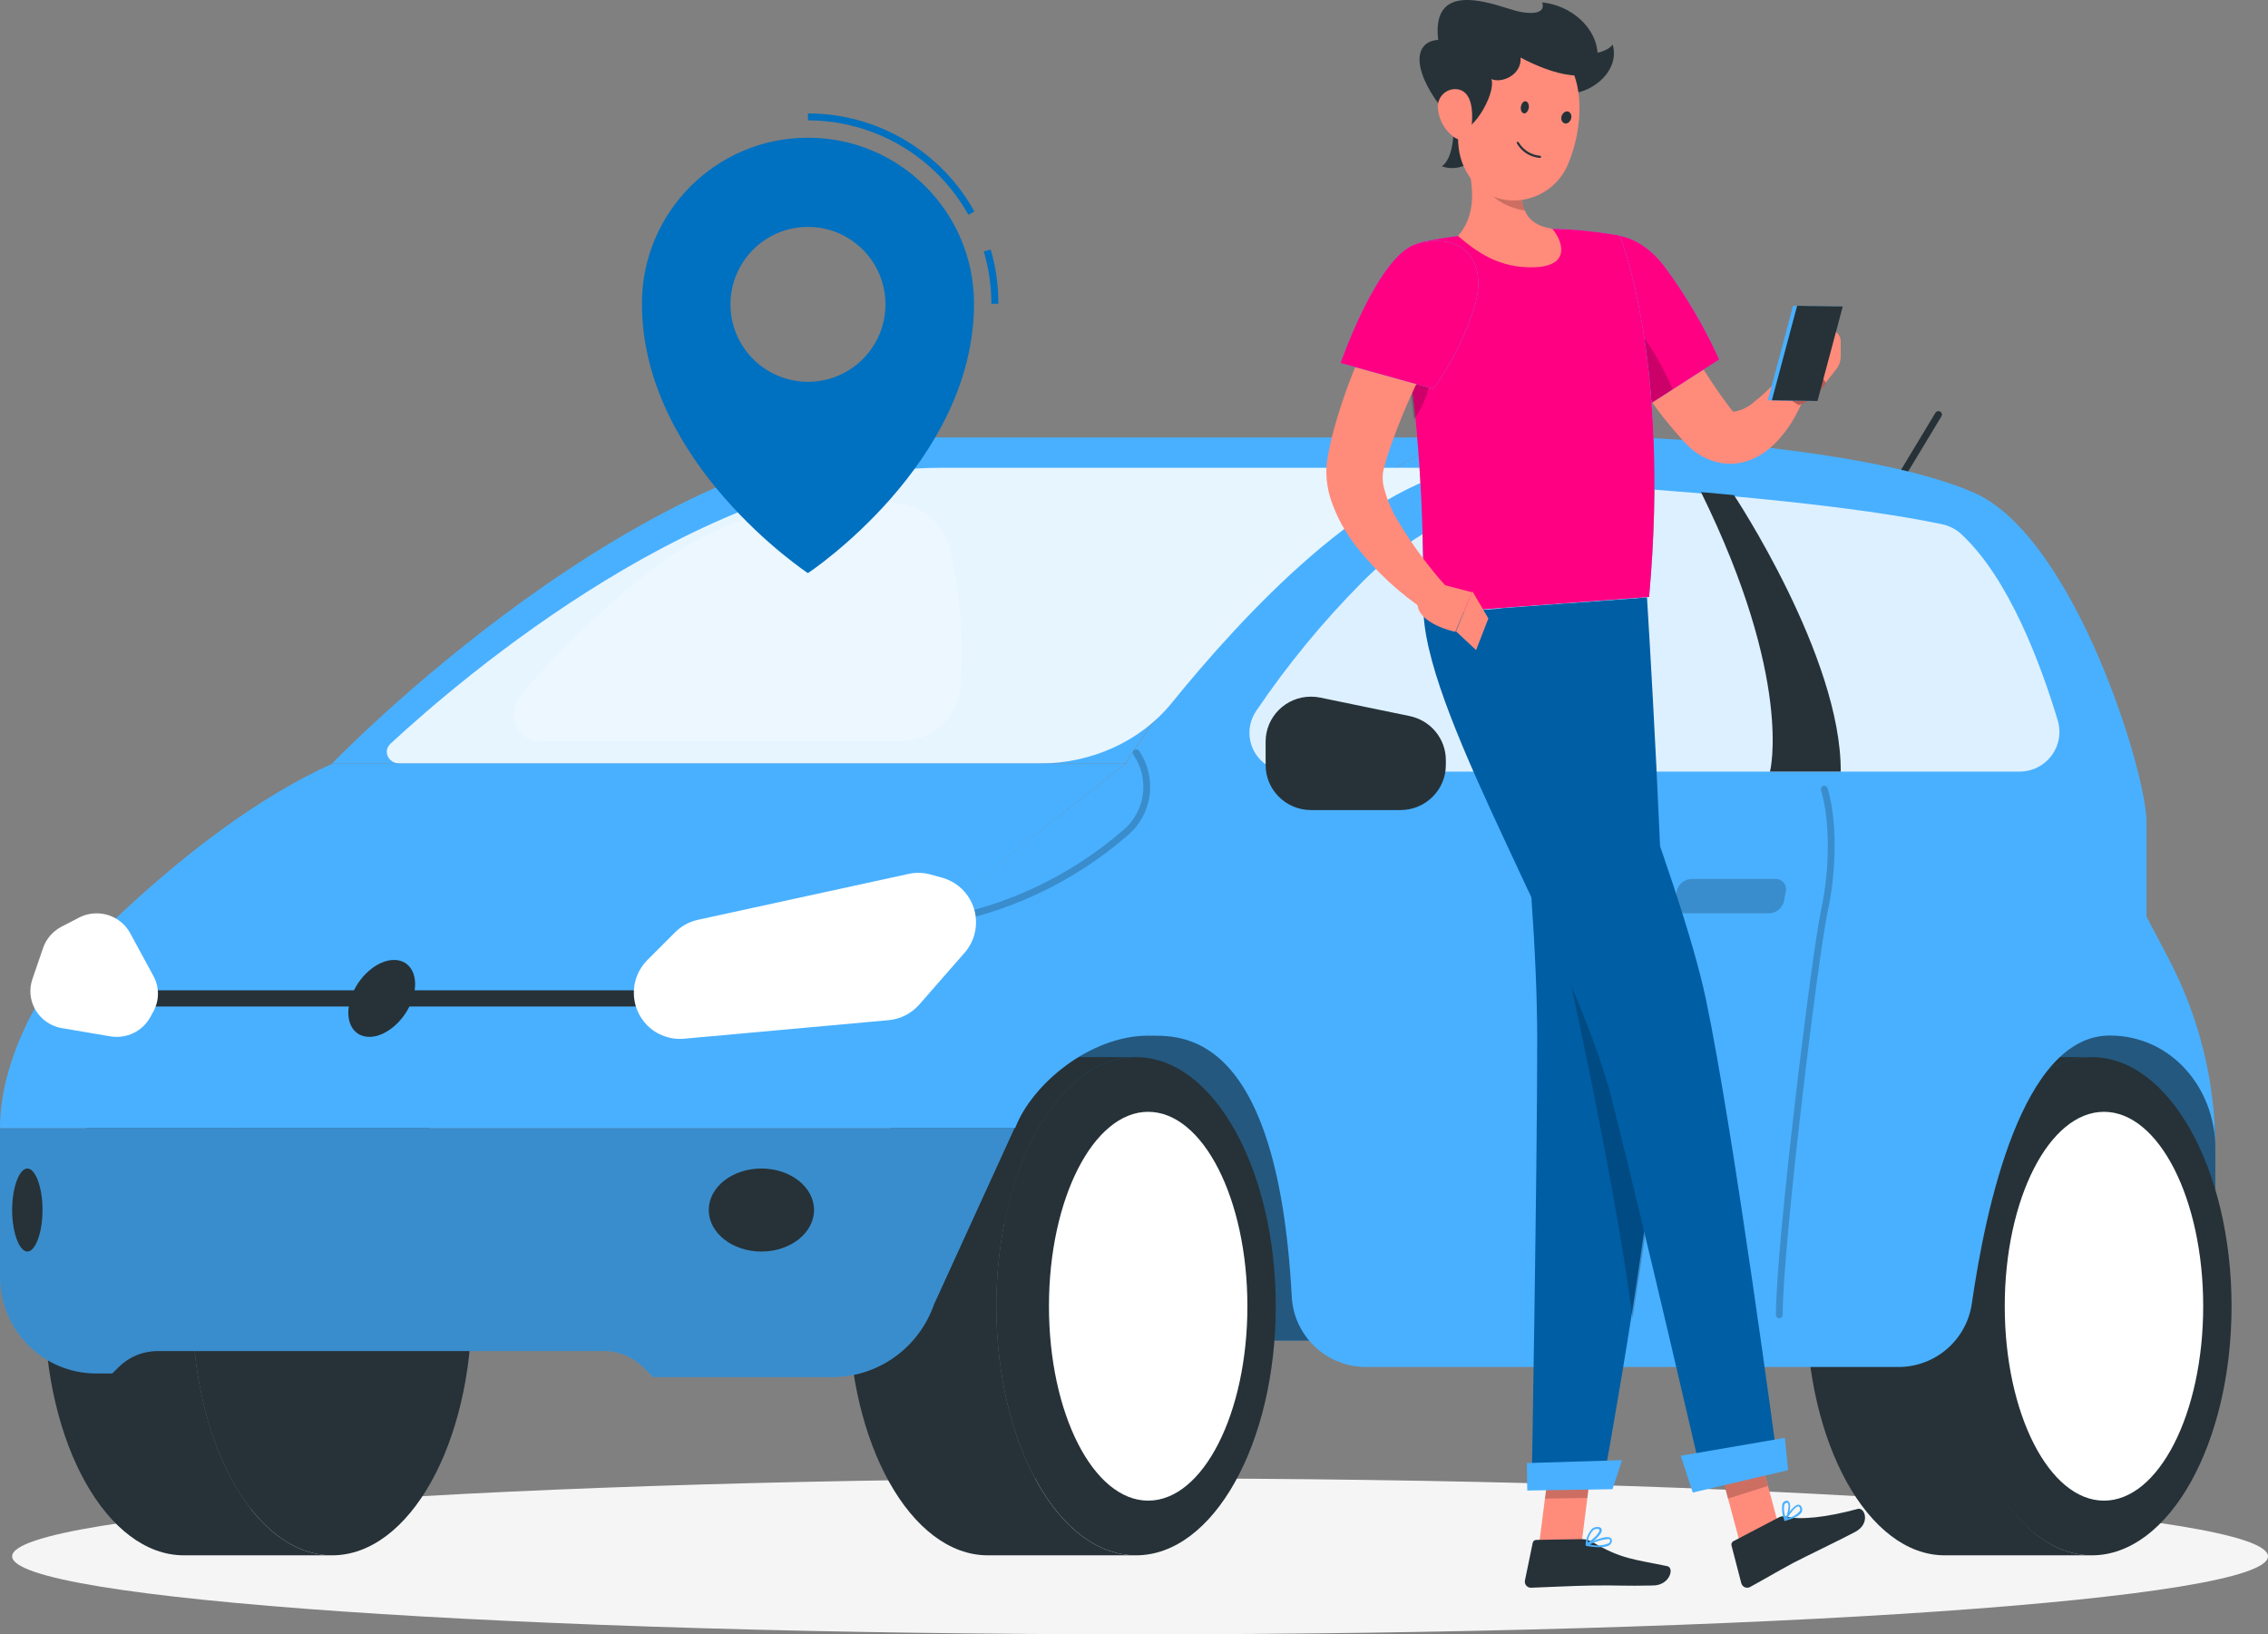 <svg width="1120" height="807" xmlns="http://www.w3.org/2000/svg" xmlns:xlink="http://www.w3.org/1999/xlink" overflow="hidden"><rect width="100%" height="100%" fill="#808080" stroke="none"/><defs><clipPath id="clip0"><rect x="1183" y="903" width="1120" height="807"/></clipPath></defs><g clip-path="url(#clip0)" transform="translate(-1183 -903)"><path d="M2303 1671.5C2303 1692.76 2053.62 1710 1746 1710 1438.38 1710 1189 1692.76 1189 1671.5 1189 1650.24 1438.38 1633 1746 1633 2053.62 1633 2303 1650.24 2303 1671.5Z" fill="#F5F5F5" fill-rule="evenodd"/><path d="M2277 1565 1679 1565 1679 1379 2206.11 1379 2255.31 1418.9C2269.08 1430.05 2277.05 1446.82 2277 1464.52Z" fill="#49B0FF" fill-rule="evenodd"/><path d="M2277 1565 1679 1565 1679 1379 2206.11 1379 2255.31 1418.9C2269.08 1430.05 2277.05 1446.82 2277 1464.52Z" fill="#000000" fill-rule="evenodd" fill-opacity="0.502"/><path d="M1675.03 1547.98C1675.03 1480.06 1706.01 1425 1743.86 1425L1670.83 1425C1632.73 1425 1602 1479.92 1602 1547.98 1602 1616.05 1632.97 1671 1670.83 1671L1744 1671C1705.83 1671 1675.03 1615.91 1675.03 1547.98Z" fill="#263238" fill-rule="evenodd"/><path d="M1813 1548C1813 1615.93 1782.11 1671 1744 1671 1705.89 1671 1675 1615.93 1675 1548 1675 1480.07 1705.89 1425 1744 1425 1782.11 1425 1813 1480.07 1813 1548Z" fill="#263238" fill-rule="evenodd"/><path d="M1799 1548C1799 1601.02 1777.06 1644 1750 1644 1722.94 1644 1701 1601.02 1701 1548 1701 1494.98 1722.94 1452 1750 1452 1777.06 1452 1799 1494.98 1799 1548Z" fill="#FFFFFF" fill-rule="evenodd"/><path d="M1278.03 1547.98C1278.03 1480.06 1309.01 1425 1346.86 1425L1273.83 1425C1235.73 1425 1205 1479.92 1205 1547.98 1205 1616.05 1235.97 1671 1273.83 1671L1347 1671C1308.9 1671 1278.03 1615.91 1278.03 1547.98Z" fill="#263238" fill-rule="evenodd"/><path d="M1416 1548C1416 1615.93 1385.11 1671 1347 1671 1308.89 1671 1278 1615.93 1278 1548 1278 1480.07 1308.89 1425 1347 1425 1385.11 1425 1416 1480.07 1416 1548Z" fill="#263238" fill-rule="evenodd"/><path d="M2147.52 1547.98C2147.52 1480.06 2178.27 1425 2215.86 1425L2143.35 1425C2105.55 1425 2075 1479.92 2075 1547.98 2075 1616.05 2105.76 1671 2143.35 1671L2216 1671C2178.2 1671 2147.52 1615.91 2147.52 1547.98Z" fill="#263238" fill-rule="evenodd"/><path d="M2285 1548C2285 1615.93 2254.11 1671 2216 1671 2177.89 1671 2147 1615.93 2147 1548 2147 1480.07 2177.89 1425 2216 1425 2254.11 1425 2285 1480.07 2285 1548Z" fill="#263238" fill-rule="evenodd"/><path d="M2271 1548C2271 1601.02 2249.06 1644 2222 1644 2194.94 1644 2173 1601.02 2173 1548 2173 1494.98 2194.94 1452 2222 1452 2249.06 1452 2271 1494.98 2271 1548Z" fill="#FFFFFF" fill-rule="evenodd"/><path d="M1593.88 1583 1505.55 1583 1500.6 1578.16C1495.52 1573.03 1488.62 1570.14 1481.43 1570.13L1260.65 1570.13C1253.45 1570.14 1246.56 1573.03 1241.48 1578.16L1238.45 1581.17 1230.41 1581.17C1204.23 1581.17 1183 1559.79 1183 1533.42 1183 1533.34 1183 1533.26 1183 1533.18L1183 1460 1684 1460 1644.15 1547.26C1636.61 1568.7 1616.47 1583.03 1593.88 1583Z" fill="#49B0FF" fill-rule="evenodd"/><path d="M1593.88 1583 1505.55 1583 1500.6 1578.16C1495.52 1573.03 1488.62 1570.14 1481.43 1570.13L1260.65 1570.13C1253.45 1570.14 1246.56 1573.03 1241.48 1578.16L1238.45 1581.17 1230.41 1581.17C1204.23 1581.17 1183 1559.79 1183 1533.42 1183 1533.34 1183 1533.26 1183 1533.18L1183 1460 1684 1460 1644.15 1547.26C1636.61 1568.7 1616.47 1583.03 1593.88 1583Z" fill="#000000" fill-rule="evenodd" fill-opacity="0.2"/><path d="M2115.75 1150C2115.44 1150.01 2115.13 1149.92 2114.87 1149.76 2114.05 1149.32 2113.76 1148.31 2114.22 1147.51 2114.23 1147.5 2114.24 1147.48 2114.25 1147.47L2138.67 1106.99C2139.06 1106.14 2140.1 1105.77 2140.97 1106.15 2141.85 1106.53 2142.24 1107.53 2141.84 1108.38 2141.8 1108.49 2141.74 1108.59 2141.67 1108.68L2117.25 1149.16C2116.94 1149.68 2116.36 1150 2115.75 1150Z" fill="#263238" fill-rule="evenodd"/><path d="M2243 1355.61 2243 1308.8C2243 1284.19 2207.17 1168.09 2157.9 1146.33 2108.63 1124.57 1989.43 1114.89 1914.35 1118.88 1839.26 1122.86 1739 1279.63 1739 1279.63L1749.9 1414.43C1765.16 1414.43 1813.78 1409.83 1820.9 1543.2 1821.89 1562.73 1838.06 1578.04 1857.65 1578L2120.53 1578C2138.79 1577.99 2154.25 1564.55 2156.77 1546.5 2163.65 1498.96 2181.59 1414.33 2224.88 1414.33 2255.24 1414.33 2277 1440.28 2277 1470.03L2277 1470.03C2277.01 1437.34 2269.06 1405.14 2253.83 1376.2Z" fill="#49B0FF" fill-rule="evenodd"/><path d="M1638.74 1119C1501.96 1119 1347 1280 1347 1280L1738.61 1280C1738.61 1280 1838.79 1123.02 1914 1119Z" fill="#49B0FF" fill-rule="evenodd"/><path d="M1647.13 1134C1531.92 1134 1411.07 1237.61 1375.82 1270.24 1373.37 1272.5 1373.4 1276.13 1375.89 1278.35 1377.08 1279.42 1378.69 1280.01 1380.36 1280L1696.27 1280C1722.06 1280.07 1746.34 1268.97 1761.61 1250.14 1795.59 1208.18 1861.04 1136.59 1914 1134Z" fill="#FFFFFF" fill-rule="evenodd" fill-opacity="0.871"/><path d="M1739.1 1280 1594.5 1393.56 1205.35 1392.32C1205.35 1392.32 1183 1424.66 1183 1460L1684.33 1460C1692.55 1438.34 1721.36 1414.39 1750 1414.39 1750 1374.09 1739.1 1280 1739.1 1280Z" fill="#49B0FF" fill-rule="evenodd"/><path d="M1644.69 1360C1643.85 1359.99 1643.13 1359.36 1643.02 1358.52 1642.89 1357.59 1643.53 1356.73 1644.45 1356.59 1678.97 1350.94 1711.27 1335.79 1737.79 1312.8 1748.65 1303.59 1750.8 1287.57 1742.75 1275.78 1742.17 1275.03 1742.3 1273.94 1743.05 1273.36 1743.8 1272.78 1744.87 1272.92 1745.45 1273.67 1745.48 1273.71 1745.52 1273.76 1745.55 1273.81 1754.58 1287.07 1752.17 1305.06 1739.98 1315.42 1713 1338.84 1680.11 1354.26 1644.96 1359.97Z" fill="#000000" fill-rule="evenodd" fill-opacity="0.2"/><path d="M1205 1392.76C1205 1392.76 1273.38 1313.18 1347.33 1280L1739 1280 1594.33 1394Z" fill="#49B0FF" fill-rule="evenodd"/><path d="M1251 1392 1508 1392 1508 1400 1251 1400Z" fill="#263238" fill-rule="evenodd"/><path d="M1502.64 1377.1 1516.41 1363.33C1519.51 1360.24 1523.43 1358.1 1527.71 1357.17L1631.71 1334.52C1635.36 1333.72 1639.16 1333.84 1642.76 1334.87L1648.33 1336.42C1660.49 1339.84 1667.56 1352.46 1664.14 1364.61 1663.22 1367.88 1661.58 1370.9 1659.35 1373.45L1636.97 1399.03C1633.12 1403.43 1627.72 1406.19 1621.89 1406.74L1520.92 1415.9C1514.17 1416.54 1507.48 1414.14 1502.68 1409.36L1502.68 1409.36C1493.79 1400.45 1493.77 1386.03 1502.64 1377.1Z" fill="#FFFFFF" fill-rule="evenodd"/><path d="M1258.7 1384.81 1247.28 1363.77C1245.67 1360.83 1243.29 1358.36 1240.38 1356.63L1240.38 1356.63C1234.76 1353.31 1227.79 1353.12 1221.99 1356.12L1213.33 1360.61C1209.08 1362.83 1205.84 1366.56 1204.29 1371.05L1199.01 1386.45C1195.66 1396.13 1200.91 1406.66 1210.74 1409.96 1211.67 1410.28 1212.63 1410.52 1213.61 1410.68L1237.45 1414.73C1245.42 1416.09 1253.38 1412.27 1257.21 1405.24L1258.8 1402.35C1261.77 1396.86 1261.73 1390.27 1258.7 1384.81Z" fill="#FFFFFF" fill-rule="evenodd"/><path d="M1819.14 1284 2180.36 1284C2191.2 1284.01 2199.99 1275.24 2200 1264.42 2200 1262.5 2199.72 1260.59 2199.17 1258.76 2190.93 1231.36 2175.15 1188.51 2151.44 1166.66 2148.8 1164.25 2145.57 1162.6 2142.07 1161.87 2099.49 1152.86 2031.04 1146.87 1980.26 1143.37 1933.68 1140.19 1888.04 1157.51 1855.34 1190.77 1836.02 1210.26 1818.57 1231.5 1803.22 1254.24 1797.35 1263.04 1799.73 1274.92 1808.55 1280.79 1811.68 1282.87 1815.37 1283.99 1819.14 1284Z" fill="#FFFFFF" fill-rule="evenodd" fill-opacity="0.812"/><path d="M1585 1500.48C1585 1511.79 1573.35 1521 1559 1521 1544.65 1521 1533 1511.79 1533 1500.48 1533 1489.17 1544.61 1480 1559 1480 1573.39 1480 1585 1489.17 1585 1500.48Z" fill="#263238" fill-rule="evenodd"/><path d="M1377.61 1377C1386.07 1377 1390.2 1385.51 1386.83 1395.98 1383.45 1406.45 1373.89 1415 1365.4 1415 1356.9 1415 1352.81 1406.49 1356.18 1395.98 1359.55 1385.48 1369.15 1377 1377.61 1377Z" fill="#263238" fill-rule="evenodd"/><path d="M1204 1500.48C1204 1511.79 1200.45 1521 1196.52 1521 1192.58 1521 1189 1511.79 1189 1500.48 1189 1489.17 1192.55 1480 1196.52 1480 1200.49 1480 1204 1489.17 1204 1500.48Z" fill="#263238" fill-rule="evenodd"/><path d="M1808 1280.75 1808 1269.24C1807.99 1256.97 1818 1247.01 1830.37 1247 1831.92 1247 1833.46 1247.16 1834.98 1247.47L1879.15 1256.59C1889.55 1258.75 1897 1267.83 1897 1278.36L1897 1280.75C1897 1293.03 1886.98 1302.98 1874.6 1303L1830.43 1303C1818.04 1303 1808 1293.04 1808 1280.75Z" fill="#263238" fill-rule="evenodd"/><path d="M2039.28 1147.48C2039.28 1147.48 2033.34 1146.89 2023 1146 2068.74 1238.94 2057.08 1284 2057.08 1284L2092 1284C2092.35 1227.41 2039.28 1147.48 2039.28 1147.48Z" fill="#263238" fill-rule="evenodd"/><path d="M1657.29 1242.49C1655.85 1257.51 1643.18 1268.98 1628.03 1269L1450.21 1269C1437.24 1269 1432.54 1254.58 1441.94 1243.86 1458.9 1224.62 1477.32 1206.71 1497.04 1190.29 1530.53 1162.21 1572.11 1147.62 1610.98 1150.32L1625.66 1151.38C1638.68 1152.39 1649.48 1161.8 1652.22 1174.51 1657.4 1196.77 1659.12 1219.7 1657.29 1242.49Z" fill="#FFFFFF" fill-rule="evenodd" fill-opacity="0.2"/><path d="M2061.71 1554C2060.77 1554 2060 1553.23 2060 1552.28 2060 1517.49 2077.64 1374.02 2082.26 1352.53 2086.74 1331.66 2086.74 1308.35 2082.26 1293.19 2081.99 1292.28 2082.51 1291.33 2083.42 1291.06 2084.32 1290.82 2085.26 1291.33 2085.54 1292.23 2090.15 1307.91 2090.15 1331.87 2085.54 1353.26 2080.92 1374.64 2063.35 1517.63 2063.35 1552.28 2063.35 1553.2 2062.63 1553.96 2061.71 1554Z" fill="#000000" fill-rule="evenodd" fill-opacity="0.2"/><path d="M2056.66 1354 2015.29 1354C2012.46 1354.09 2010.09 1351.91 2010 1349.14 2009.99 1348.71 2010.03 1348.27 2010.13 1347.84L2010.98 1343.16C2011.69 1339.68 2014.73 1337.13 2018.34 1337L2059.71 1337C2062.54 1336.91 2064.91 1339.09 2065 1341.86 2065.01 1342.29 2064.97 1342.73 2064.87 1343.16L2064.02 1347.84C2063.31 1351.32 2060.27 1353.87 2056.66 1354Z" fill="#000000" fill-rule="evenodd" fill-opacity="0.2"/><path d="M1676 1053 1672.57 1053C1672.57 1044.26 1671.31 1035.56 1668.82 1027.17L1672.26 1026.21C1674.79 1034.91 1676.05 1043.94 1676 1053ZM1661.2 1009.07C1645.19 980.328 1614.89 962.489 1582 962.434L1582 959C1616.15 959.034 1647.6 977.565 1664.19 1007.43Z" fill="#0070C0" fill-rule="evenodd"/><path d="M1581.97 971C1536.69 971.019 1500 1007.7 1500 1052.94 1500 1131.9 1581.97 1186 1581.97 1186 1581.97 1186 1664 1131.86 1664 1052.94 1663.98 1007.68 1627.26 971 1581.97 971ZM1581.97 1091.53C1560.83 1091.51 1543.71 1074.37 1543.73 1053.25 1543.75 1032.13 1560.9 1015.02 1582.03 1015.04 1603.16 1015.06 1620.27 1032.18 1620.27 1053.29 1620.27 1074.41 1603.14 1091.53 1582 1091.53 1581.99 1091.53 1581.98 1091.53 1581.97 1091.53Z" fill="#0070C0" fill-rule="evenodd"/><path d="M1943 1666 1963.96 1665.66 1970 1618 1949.07 1618.34 1943 1666Z" fill="#FF8B7B" fill-rule="evenodd"/><path d="M2042.26 1665 2062 1658.82 2049.74 1613 2030 1619.22 2042.26 1665Z" fill="#FF8B7B" fill-rule="evenodd"/><path d="M2061.44 1652.27 2038.96 1664.04C2038.21 1664.45 2037.84 1665.33 2038.07 1666.17L2042.88 1684.71C2043.3 1686.35 2044.96 1687.33 2046.57 1686.9 2046.81 1686.84 2047.03 1686.75 2047.24 1686.63 2054.43 1682.72 2059.48 1679.65 2068.59 1674.72 2074.19 1671.79 2091.38 1663.55 2099.11 1659.46 2106.84 1655.38 2103.92 1647.1 2100.42 1648.08 2084.61 1652.37 2071.68 1653.63 2065.01 1651.85 2063.81 1651.53 2062.54 1651.68 2061.44 1652.27Z" fill="#263238" fill-rule="evenodd"/><path d="M1964.37 1663 1941.63 1663.38C1940.78 1663.4 1940.07 1664 1939.9 1664.83L1936.07 1683.35C1935.71 1684.96 1936.73 1686.57 1938.35 1686.93 1938.6 1686.98 1938.85 1687.01 1939.11 1687 1947.32 1686.72 1959.16 1686.07 1969.47 1685.9 1981.51 1685.72 1985.03 1686.21 1999.18 1685.9 2007.7 1685.9 2009.95 1677.08 2006.36 1676.36 1990 1672.92 1983.62 1672.92 1969.44 1664.45 1967.9 1663.54 1966.15 1663.04 1964.37 1663Z" fill="#263238" fill-rule="evenodd"/><path d="M1996.26 1035C2000.95 1044.46 2006.26 1054.48 2011.56 1064.01 2016.87 1073.54 2022.49 1083.04 2028.48 1091.96 2030.02 1094.16 2031.46 1096.46 2033.04 1098.56L2036.91 1103.86C2037.7 1104.9 2038.14 1105.38 2038.28 1105.62 2038.42 1105.86 2038.48 1106.2 2039.48 1106.27 2043.11 1105.61 2046.5 1103.94 2049.24 1101.45 2051.12 1100.01 2053.04 1098.36 2054.92 1096.6 2056.81 1094.85 2058.69 1092.82 2060.33 1091.2L2074 1098.84C2072.86 1101.88 2071.51 1104.83 2069.96 1107.68 2068.43 1110.6 2066.67 1113.39 2064.68 1116.01 2062.58 1118.88 2060.17 1121.51 2057.49 1123.86 2054.32 1126.7 2050.63 1128.91 2046.64 1130.36 2041.63 1132.2 2036.19 1132.5 2031.02 1131.22 2026.17 1130.03 2021.68 1127.67 2017.93 1124.34 2017.11 1123.64 2016.32 1122.89 2015.57 1122.1L2014.48 1120.97 2013.69 1120.07 2010.67 1116.63C2008.65 1114.33 2006.8 1111.95 2004.89 1109.75 1997.57 1100.3 1990.82 1090.41 1984.68 1080.15 1981.67 1075.06 1978.69 1069.83 1975.95 1064.7 1973.21 1059.57 1970.53 1054.38 1968 1048.56Z" fill="#FF8B7B" fill-rule="evenodd"/><path d="M1958.55 1035.25C1952.94 1054.25 1992.3 1106 1992.3 1106L2032 1080.52C2024.53 1064.06 2015.31 1048.45 2004.5 1033.95 1988.24 1013.27 1964.66 1014.37 1958.55 1035.25Z" fill="#49B0FF" fill-rule="evenodd"/><path d="M1958.55 1035.25C1952.94 1054.25 1992.3 1106 1992.3 1106L2032 1080.52C2024.53 1064.06 2015.31 1048.45 2004.5 1033.95 1988.24 1013.27 1964.66 1014.37 1958.55 1035.25Z" fill="#FF0083" fill-rule="evenodd"/><path d="M1982.68 1057.39C1990.79 1060.82 2002.77 1080.54 2009 1095.18L1992.23 1106C1982.84 1093.43 1974.41 1080.16 1967 1066.32 1972.31 1060.41 1978.36 1055.57 1982.68 1057.39Z" fill="#000000" fill-rule="evenodd" fill-opacity="0.2"/><path d="M2058 1094.72 2072.41 1071 2085 1091.46C2081.97 1096.91 2077.05 1101.03 2071.21 1103Z" fill="#B55B52" fill-rule="evenodd"/><path d="M2092 1071.45 2092 1078.91C2092 1081.24 2091.22 1083.49 2089.8 1085.29L2084.56 1092 2072 1071.2 2084.98 1066.31C2087.72 1065.31 2090.73 1066.8 2091.7 1069.64 2091.9 1070.22 2092 1070.83 2092 1071.45Z" fill="#FF8B7B" fill-rule="evenodd"/><path d="M2078.53 1101 2056 1100.66 2068.47 1054 2091 1054.34 2078.53 1101Z" fill="#49B0FF" fill-rule="evenodd"/><path d="M2080.53 1101 2058 1100.66 2070.47 1054 2093 1054.34 2080.53 1101Z" fill="#263238" fill-rule="evenodd"/><path d="M1970 1618 1966.89 1642.66 1946 1643 1949.11 1618.31 1970 1618Z" fill="#000000" fill-rule="evenodd" fill-opacity="0.2"/><path d="M2030 1619.25 2049.72 1613 2056 1636.75 2036.28 1643 2030 1619.25Z" fill="#000000" fill-rule="evenodd" fill-opacity="0.2"/><path d="M1871.52 1045.37C1888.48 1118.19 1884.8 1190.42 1886.66 1206L1997.38 1197.76C2008.01 1079.41 1982.83 1019.33 1982.83 1019.33 1982.83 1019.33 1975.71 1017.96 1966.05 1016.96 1963.02 1016.65 1959.72 1016.38 1956.31 1016.21 1954.42 1016.21 1952.53 1016.03 1950.57 1016 1934.83 1016.24 1919.12 1017.39 1903.51 1019.43 1900.55 1019.81 1897.56 1020.22 1894.64 1020.7L1886.79 1022.14 1886.48 1022.14C1876.07 1024.21 1869.3 1034.31 1871.37 1044.7 1871.42 1044.92 1871.47 1045.15 1871.52 1045.37Z" fill="#49B0FF" fill-rule="evenodd"/><path d="M1871.52 1045.37C1888.48 1118.19 1884.8 1190.42 1886.66 1206L1997.38 1197.76C2008.01 1079.41 1982.83 1019.33 1982.83 1019.33 1982.83 1019.33 1975.71 1017.96 1966.05 1016.96 1963.02 1016.65 1959.72 1016.38 1956.31 1016.21 1954.42 1016.21 1952.53 1016.03 1950.57 1016 1934.83 1016.24 1919.12 1017.39 1903.51 1019.43 1900.55 1019.81 1897.56 1020.22 1894.64 1020.7L1886.79 1022.14 1886.48 1022.14C1876.07 1024.21 1869.3 1034.31 1871.37 1044.7 1871.42 1044.92 1871.47 1045.15 1871.52 1045.37Z" fill="#FF0083" fill-rule="evenodd"/><path d="M1889.65 1060 1877 1076.56C1877.02 1076.77 1877.02 1076.98 1877 1077.19 1878.78 1088.42 1880.15 1099.4 1881.17 1110 1893.31 1094.76 1891.53 1067.25 1889.65 1060Z" fill="#000000" fill-rule="evenodd" fill-opacity="0.2"/><path d="M1908.45 987.206C1911.07 998.314 1910.9 1010.66 1903 1019.5 1911.75 1027.04 1923.09 1035.65 1940.94 1034.96 1958.78 1034.28 1954.8 1022.14 1949.59 1016 1934.36 1013.54 1934.33 1003.56 1934.19 992.589 1934.18 990.311 1932.71 988.303 1930.55 987.618L1913.8 982.201C1911.59 981.493 1909.23 982.716 1908.53 984.935 1908.3 985.67 1908.27 986.456 1908.45 987.206Z" fill="#FF8B7B" fill-rule="evenodd"/><path d="M1934.04 993 1917 995.17C1917.38 995.916 1917.86 996.627 1918.31 997.339 1921.54 1002.42 1928.63 1005.78 1936 1007 1934.41 1002.51 1933.74 997.749 1934.04 993Z" fill="#000000" fill-rule="evenodd" fill-opacity="0.2"/><path d="M1957 948.843C1966.21 950.451 1983.42 939.543 1979.4 925 1974.25 931.747 1957 929.475 1957 929.475Z" fill="#263238" fill-rule="evenodd"/><path d="M1919.94 964.104C1920.97 973.411 1909.11 989.982 1895 985.128 1901.92 980.374 1900.81 963 1900.81 963Z" fill="#263238" fill-rule="evenodd"/><path d="M1905.49 945.761C1902.92 966.142 1900.35 977.979 1908.73 990.366 1921.27 1008.79 1948.25 1004.09 1956.94 984.979 1964.76 967.823 1967.64 937.252 1949.15 925.517 1935.99 917.092 1918.41 920.792 1909.87 933.781 1907.5 937.39 1906 941.489 1905.49 945.761Z" fill="#FF8B7B" fill-rule="evenodd"/><path d="M1903.34 966.179C1908.32 971.454 1922.01 949.904 1919.5 942.042 1924.65 944.318 1934.53 939.973 1933.91 931.422 1949.32 939.698 1971.65 946.249 1971.99 931.422 1972.34 916.596 1958.27 905.389 1944.55 904.217 1946.19 908.665 1941.84 910.562 1932.88 908.665 1923.93 906.768 1889.41 890.804 1893.22 922.699 1880.32 923.457 1878.64 939.87 1903.34 966.179Z" fill="#263238" fill-rule="evenodd"/><path d="M1893.18 957.535C1893.88 962.656 1896.55 967.285 1900.6 970.407 1905.99 974.492 1909.36 970.167 1909.87 963.714 1910.34 957.878 1909.87 948.748 1903.43 947.203 1898.79 946.173 1894.21 949.167 1893.2 953.89 1892.94 955.091 1892.93 956.332 1893.18 957.535Z" fill="#FF8B7B" fill-rule="evenodd"/><path d="M1924.1 1203.39 1996.33 1198C1996.33 1198 2005.68 1347.14 2004.96 1410.36 2004.24 1476.16 1974.24 1637.45 1974.24 1637.45L1939.36 1638C1939.36 1638 1942.12 1481.55 1942.12 1416.95 1942.12 1329.97 1924 1203.39 1924 1203.39" fill="#005EA4" fill-rule="evenodd"/><path d="M1952 1358C1952.97 1362.3 1980.36 1483.37 1989.2 1554 1993.89 1524.63 1998.73 1491.66 2002 1462.53Z" fill="#000000" fill-rule="evenodd" fill-opacity="0.2"/><path d="M1957.4 1201C1957.4 1201 2012.87 1336.68 2025.37 1396.2 2039.14 1461.35 2061 1626.16 2061 1626.16L2023.37 1632C2023.37 1632 1994.9 1508.8 1978.96 1445.88 1960.85 1374.16 1889.03 1260.59 1886 1206.3Z" fill="#005EA4" fill-rule="evenodd"/><path d="M2066 1628.95 2018.93 1640 2013 1621.83 2064.41 1613 2066 1628.95Z" fill="#49B0FF" fill-rule="evenodd"/><path d="M1979.3 1638.35 1937.21 1639 1937 1625.45 1984 1624 1979.3 1638.35Z" fill="#49B0FF" fill-rule="evenodd"/><path d="M1934.08 955.597C1933.77 957.209 1934.38 958.653 1935.44 958.955 1936.49 959.257 1937.62 958.014 1937.92 956.403 1938.23 954.791 1937.62 953.347 1936.53 953.045 1935.44 952.743 1934.38 953.985 1934.08 955.597Z" fill="#263238" fill-rule="evenodd"/><path d="M1954.1 960.592C1953.72 962.173 1954.48 963.652 1955.8 963.954 1957.12 964.257 1958.52 963.013 1958.9 961.399 1959.28 959.786 1958.52 958.306 1957.2 958.037 1955.88 957.769 1954.48 958.979 1954.1 960.592Z" fill="#263238" fill-rule="evenodd"/><path d="M1941.29 980.627C1937.45 979.789 1934.11 977.316 1932.06 973.796 1931.93 973.527 1932.02 973.197 1932.27 973.049 1932.52 972.933 1932.81 973.03 1932.95 973.273 1935.29 977.14 1939.25 979.606 1943.6 979.918 1943.89 979.997 1944.06 980.304 1943.98 980.603 1943.93 980.797 1943.79 980.949 1943.6 981 1942.83 980.946 1942.05 980.821 1941.29 980.627Z" fill="#263238" fill-rule="evenodd"/><path d="M2069.71 1652.12C2068.08 1652.91 2066.36 1653.51 2064.6 1653.91 2064.45 1654.03 2064.23 1654.03 2064.09 1653.91 2063.97 1653.75 2063.97 1653.53 2064.09 1653.37 2064.53 1652.63 2068.55 1646 2071.11 1646 2071.7 1646 2072.24 1646.33 2072.51 1646.84 2073.05 1647.66 2073.15 1648.68 2072.78 1649.58 2072.06 1650.73 2070.98 1651.62 2069.71 1652.12ZM2065.52 1652.66C2068.02 1652.29 2070.28 1651 2071.86 1649.04 2072.1 1648.42 2072.01 1647.72 2071.62 1647.18 2071.42 1646.84 2071.25 1646.81 2071.07 1646.81 2069.75 1646.81 2067.19 1650.09 2065.52 1652.66Z" fill="#49B0FF" fill-rule="evenodd"/><path d="M2064.89 1654 2064.64 1654C2064.47 1653.97 2064.33 1653.86 2064.26 1653.71 2063.11 1651.18 2062.74 1648.36 2063.18 1645.61 2063.45 1644.94 2063.98 1644.42 2064.64 1644.16L2064.64 1644.16C2065.26 1643.84 2066.01 1644.02 2066.44 1644.58 2067.8 1646.32 2066.44 1651.9 2065.05 1653.81 2065.02 1653.89 2064.97 1653.96 2064.89 1654ZM2064.89 1645.19C2064.55 1645.37 2064.28 1645.67 2064.13 1646.03 2063.75 1648.21 2064.02 1650.46 2064.89 1652.48 2065.93 1650.19 2066.66 1646.19 2065.87 1645.19 2065.87 1645.19 2065.62 1644.87 2065.08 1645.19L2065.08 1645.19Z" fill="#49B0FF" fill-rule="evenodd"/><path d="M1966.3 1666.33C1966.06 1666.24 1965.94 1665.97 1966.03 1665.74 1966.08 1665.63 1966.18 1665.54 1966.3 1665.49 1967.24 1665.01 1975.59 1660.92 1978.15 1662.27 1978.63 1662.53 1978.94 1662.99 1978.98 1663.5L1978.98 1663.5C1979.09 1664.34 1978.75 1665.18 1978.08 1665.75 1975.83 1667.65 1969.84 1666.97 1966.44 1666.39ZM1977.6 1662.95C1974.27 1663.13 1971.03 1664.05 1968.18 1665.65 1971.28 1666.47 1974.59 1666.25 1977.53 1665.01 1977.97 1664.62 1978.18 1664.05 1978.08 1663.5 1978.09 1663.29 1977.97 1663.1 1977.77 1663.01Z" fill="#49B0FF" fill-rule="evenodd"/><path d="M1966.21 1665.89 1966.21 1665.89C1966.07 1665.79 1965.99 1665.63 1966 1665.47 1966.19 1662.69 1967.31 1660.03 1969.22 1657.85 1970 1657.25 1971.02 1656.94 1972.04 1657.01L1972.04 1657.01C1973.47 1657.01 1973.87 1657.79 1973.97 1658.31 1974.4 1660.52 1969.33 1664.82 1966.82 1665.92 1966.64 1666.04 1966.39 1666.02 1966.21 1665.89ZM1972.33 1657.98C1972.17 1657.94 1971.99 1657.94 1971.83 1657.98L1971.83 1657.98C1971.07 1657.91 1970.31 1658.13 1969.76 1658.6 1968.17 1660.32 1967.21 1662.45 1967 1664.69 1969.65 1663.22 1973.08 1659.81 1972.83 1658.51 1972.83 1658.31 1972.76 1658.11 1972.33 1657.98Z" fill="#49B0FF" fill-rule="evenodd"/><path d="M1904 1051.09C1897.15 1063.29 1890.3 1076.32 1884.13 1089.15 1877.92 1101.68 1872.6 1114.64 1868.21 1127.92 1867.69 1129.54 1867.32 1131.12 1866.84 1132.7 1866.67 1133.42 1866.36 1134.46 1866.26 1134.94 1866.14 1135.33 1866.05 1135.73 1865.98 1136.14 1865.69 1138.3 1865.74 1140.5 1866.15 1142.64 1867.53 1148.52 1869.78 1154.17 1872.83 1159.38 1879.94 1171.4 1888.22 1182.67 1897.56 1193.04L1887.63 1205C1874.38 1196.21 1862.61 1185.36 1852.76 1172.86 1847.27 1165.89 1843.02 1158.03 1840.19 1149.62 1838.56 1144.59 1837.83 1139.32 1838.03 1134.04 1838.03 1132.63 1838.31 1131.16 1838.48 1129.75 1838.65 1128.34 1838.86 1127.61 1839.06 1126.51 1839.47 1124.52 1839.85 1122.42 1840.29 1120.46 1844.13 1105.2 1849.34 1090.31 1855.84 1075.98 1862.09 1061.9 1869.18 1048.21 1877.08 1035Z" fill="#FF8B7B" fill-rule="evenodd"/><path d="M1882.61 1023.43C1863.57 1028.67 1845 1082.26 1845 1082.26L1890.85 1095C1898.89 1083.72 1905.3 1071.36 1909.9 1058.29 1919.54 1032.23 1905.66 1017.13 1882.61 1023.43Z" fill="#49B0FF" fill-rule="evenodd"/><path d="M1882.61 1023.43C1863.57 1028.67 1845 1082.26 1845 1082.26L1890.85 1095C1898.89 1083.72 1905.3 1071.36 1909.9 1058.29 1919.54 1032.23 1905.66 1017.13 1882.61 1023.43Z" fill="#FF0083" fill-rule="evenodd"/><path d="M1889.06 1190 1910 1195.47 1901.68 1215C1901.68 1215 1882.9 1211.06 1883 1200.9Z" fill="#FF8B7B" fill-rule="evenodd"/><path d="M1918 1208.38 1911.94 1224 1902 1214.73 1910.13 1195 1918 1208.38Z" fill="#FF8B7B" fill-rule="evenodd"/></g></svg>